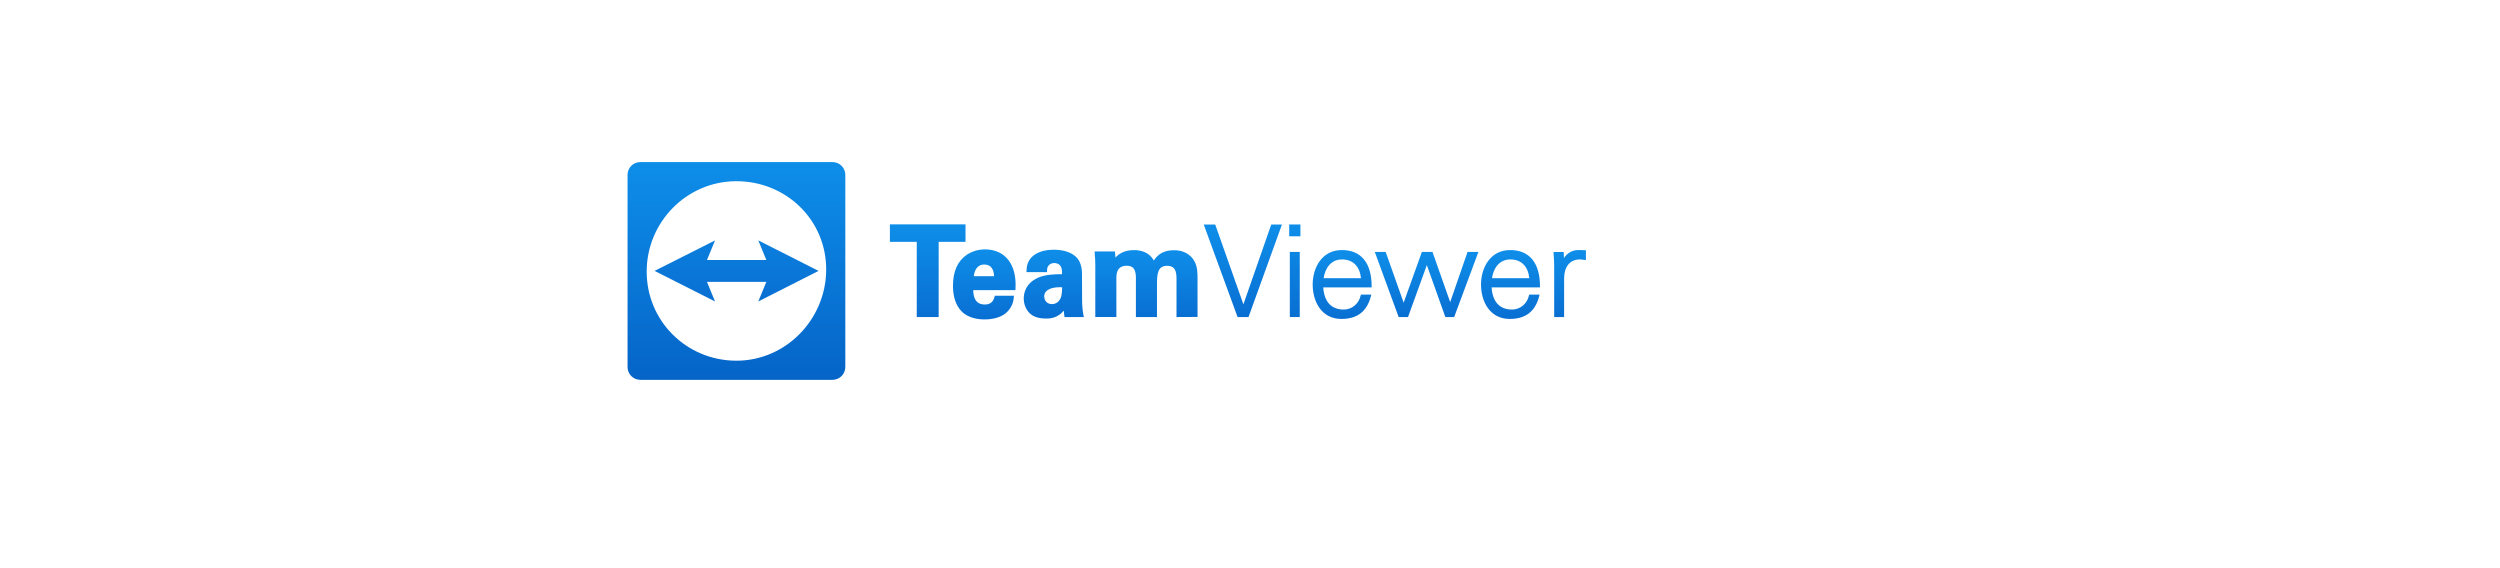 <?xml version="1.0" encoding="utf-8"?>
<!-- Generator: Adobe Illustrator 23.0.1, SVG Export Plug-In . SVG Version: 6.00 Build 0)  -->
<svg version="1.1" id="Ebene_4" xmlns="http://www.w3.org/2000/svg" xmlns:xlink="http://www.w3.org/1999/xlink" x="0px" y="0px"
	 viewBox="0 0 4507.2 1024.1" style="enable-background:new 0 0 4507.2 1024.1;" xml:space="preserve">
<style type="text/css">
	.st0{fill:url(#SVGID_1_);}
	.st1{fill:url(#SVGID_2_);}
	.st2{fill:url(#SVGID_3_);}
	.st3{fill:url(#SVGID_4_);}
	.st4{fill:url(#SVGID_5_);}
	.st5{fill:url(#SVGID_6_);}
	.st6{fill:url(#SVGID_7_);}
	.st7{fill:url(#SVGID_8_);}
	.st8{fill:url(#SVGID_9_);}
	.st9{fill:url(#SVGID_10_);}
	.st10{fill:url(#SVGID_11_);}
	.st11{fill:url(#SVGID_12_);}
</style>
<title>Logo-TeamViewer-2016</title>
<linearGradient id="SVGID_1_" gradientUnits="userSpaceOnUse" x1="1327.926" y1="478.41" x2="1327.926" y2="588.499" gradientTransform="matrix(1 0 0 -1 0 1021.89)">
	<stop  offset="0" style="stop-color:#096FD2"/>
	<stop  offset="1" style="stop-color:#0B7FDD"/>
</linearGradient>
<polygon class="st0" points="1289.2,433.4 1274.6,468.7 1381.6,468.7 1367.1,433.4 1475.7,488.4 1367.1,543.5 1381.6,508.2 
	1274.6,508.2 1289.1,543.5 1180.1,488.4 "/>
<linearGradient id="SVGID_2_" gradientUnits="userSpaceOnUse" x1="1327.644" y1="337.121" x2="1327.644" y2="729.726" gradientTransform="matrix(1 0 0 -1 0 1021.89)">
	<stop  offset="0" style="stop-color:#0564C8"/>
	<stop  offset="1" style="stop-color:#0E8EE9"/>
</linearGradient>
<path class="st1" d="M1501,684.8h-346.6c-12.7,0-23-10.3-23-23V315.2c0-12.7,10.3-23,23-23H1501c12.7,0,23,10.3,23,23v346.6
	C1523.9,674.5,1513.7,684.7,1501,684.8z M1326.2,326.7c-88.4,0.8-159.7,73.3-160.3,161.8c-0.6,90.1,71.7,161.7,161.8,161.8
	c88.6,0,160.3-73.6,161.8-161.8C1491,397.3,1417.3,325.9,1326.2,326.7z"/>
<g>
	
		<linearGradient id="SVGID_3_" gradientUnits="userSpaceOnUse" x1="1672.573" y1="450.285" x2="1672.573" y2="617.364" gradientTransform="matrix(1 0 0 -1 0 1021.89)">
		<stop  offset="0" style="stop-color:#096FD2"/>
		<stop  offset="1" style="stop-color:#0E8EE9"/>
	</linearGradient>
	<polygon class="st2" points="1652.8,571.6 1652.8,436 1604.4,436 1604.4,404.5 1740.7,404.5 1740.7,436 1692.3,436 1692.3,571.6 	
		"/>
	
		<linearGradient id="SVGID_4_" gradientUnits="userSpaceOnUse" x1="1774.423" y1="446.011" x2="1774.423" y2="572.16" gradientTransform="matrix(1 0 0 -1 0 1021.89)">
		<stop  offset="0" style="stop-color:#096FD2"/>
		<stop  offset="1" style="stop-color:#0E8EE9"/>
	</linearGradient>
	<path class="st3" d="M1774.9,575.9c-10.2,0-29.2-1.9-41.6-14.9c-10.1-10.6-15.2-26-15.2-45.9c0-25.6,8.3-44.3,24.6-55.6
		c9.7-6.4,21.1-9.9,33.2-9.9c12.7,0,35.7,3.7,47.9,28.7c8.2,16.7,7.3,34.9,7,42.7l-0.1,2.1h-76.1c0.3,11.7,3.3,25.9,20.9,25.9
		c9.6,0,15.3-4.5,17.6-14.1l0.4-1.7h34.5l-0.2,2.4c-0.4,4.6-1.3,15.5-11.4,26.1C1807.9,570.8,1792.8,575.9,1774.9,575.9z
		 M1792.2,497.9c-0.4-10.1-4-21-17.5-21c-14.6,0-18.2,13.2-19,21H1792.2L1792.2,497.9z"/>
	
		<linearGradient id="SVGID_5_" gradientUnits="userSpaceOnUse" x1="1899.972" y1="447.587" x2="1899.972" y2="571.715" gradientTransform="matrix(1 0 0 -1 0 1021.89)">
		<stop  offset="0" style="stop-color:#096FD2"/>
		<stop  offset="1" style="stop-color:#0E8EE9"/>
	</linearGradient>
	<path class="st4" d="M1886.2,574.3c-17.7,0-25.5-5.5-29.9-9.6c-6.7-6.7-10.6-16.4-10.6-26.6c0-9.6,3.3-27.1,25.4-37.3
		c13.5-6.1,32.3-6.5,43.7-6.5c0-5.9-0.3-8.8-1.5-12.2c-2.7-7.6-11.1-7.9-12.7-7.9c-4.5,0-8.5,2-10.8,5.3c-2.1,3.2-2.1,6.4-2.1,8.9
		v2.2h-37.1l0.1-2.3c0.2-5.7,0.7-19.1,13.7-28.5c8.9-6.4,20.9-9.6,35.7-9.6c10.8,0,30.6,2,42.2,15.4c8.4,10.1,8.4,24.6,8.4,29.3
		l0.2,45.7c0,10.7,0.9,20,2.6,28.3l0.6,2.7h-34.8l-0.3-1.9c-0.5-3.2-0.9-6.4-1-9.6C1905.7,574.3,1891.8,574.3,1886.2,574.3z
		 M1910.4,517.8c-13.5,0-27.8,4.3-27.8,16.5c0,6.7,4.4,14,14,14c4.8,0,9.4-2.1,12.5-5.8c5-6.2,5.7-13.9,5.8-24.6
		C1913.3,517.8,1911.8,517.8,1910.4,517.8L1910.4,517.8z"/>
	
		<linearGradient id="SVGID_6_" gradientUnits="userSpaceOnUse" x1="2066.315" y1="450.285" x2="2066.315" y2="570.799" gradientTransform="matrix(1 0 0 -1 0 1021.89)">
		<stop  offset="0" style="stop-color:#096FD2"/>
		<stop  offset="1" style="stop-color:#0E8EE9"/>
	</linearGradient>
	<path class="st5" d="M2121.1,571.6v-69c0-14.1-2.9-23.4-16.9-23.4c-16.9,0-18.3,14.4-18.3,33.3v59.1h-38v-69.7
		c0-11-1.3-22.8-16.5-22.8c-18.7,0-18.7,15.8-18.7,23.4v69h-38v-94.5c0-6.3-0.4-13-1.1-21.2l-0.2-2.4h36.7l0.9,11
		c5.2-5.8,15.1-13.5,33.3-13.5c12,0,27.5,3.4,35.9,18.8c7.9-12.5,19.8-18.6,36.3-18.6c23.4,0,33.4,13.5,36.6,19.4
		c6,9.7,5.9,23,5.9,32.7v68.2L2121.1,571.6L2121.1,571.6z"/>
	
		<linearGradient id="SVGID_7_" gradientUnits="userSpaceOnUse" x1="2240.701" y1="450.285" x2="2240.701" y2="617.137" gradientTransform="matrix(1 0 0 -1 0 1021.89)">
		<stop  offset="0" style="stop-color:#096FD2"/>
		<stop  offset="1" style="stop-color:#0E8EE9"/>
	</linearGradient>
	<polygon class="st6" points="2231.2,571.6 2170.2,404.8 2190.9,404.8 2241.7,548.7 2291.9,404.8 2311.2,404.8 2250.9,571.6 	"/>
	
		<linearGradient id="SVGID_8_" gradientUnits="userSpaceOnUse" x1="2334.405" y1="450.285" x2="2334.405" y2="617.137" gradientTransform="matrix(1 0 0 -1 0 1021.89)">
		<stop  offset="0" style="stop-color:#096FD2"/>
		<stop  offset="1" style="stop-color:#0E8EE9"/>
	</linearGradient>
	<path class="st7" d="M2325.4,571.6V454.2h17.9v117.4H2325.4z M2324.3,426v-21.3h20.2v21.3L2324.3,426L2324.3,426z"/>
	
		<linearGradient id="SVGID_9_" gradientUnits="userSpaceOnUse" x1="2419.809" y1="446.908" x2="2419.809" y2="571.018" gradientTransform="matrix(1 0 0 -1 0 1021.89)">
		<stop  offset="0" style="stop-color:#096FD2"/>
		<stop  offset="1" style="stop-color:#0E8EE9"/>
	</linearGradient>
	<path class="st8" d="M2418.3,575c-35.7,0-51.7-31.2-51.7-62.1c0-29.9,16.5-62.1,52.6-62.1c34.6,0,53.7,23.2,53.7,65.2v2.2h-87.2
		c0.7,13.6,6,39.9,36.9,39.9c14.7,0,27.2-10.4,30.5-25.3l0.4-1.7h18.8l-0.7,2.8C2464.4,561.6,2447,575,2418.3,575z M2453.7,501.5
		c-2.3-21.5-14.7-33.8-34.2-33.8c-21.1,0-30.9,17.7-33.1,33.8H2453.7z"/>
	
		<linearGradient id="SVGID_10_" gradientUnits="userSpaceOnUse" x1="2572.012" y1="450.285" x2="2572.012" y2="567.644" gradientTransform="matrix(1 0 0 -1 0 1021.89)">
		<stop  offset="0" style="stop-color:#096FD2"/>
		<stop  offset="1" style="stop-color:#0E8EE9"/>
	</linearGradient>
	<polygon class="st9" points="2605.8,571.6 2572.4,477.9 2538.5,571.6 2521.6,571.6 2478.6,454.2 2498.2,454.2 2530.6,545.7 
		2563.5,454.2 2582.6,454.2 2614.5,544.7 2645.8,454.2 2665.4,454.2 2621.7,571.6 	"/>
	
		<linearGradient id="SVGID_11_" gradientUnits="userSpaceOnUse" x1="2723.299" y1="446.908" x2="2723.299" y2="571.018" gradientTransform="matrix(1 0 0 -1 0 1021.89)">
		<stop  offset="0" style="stop-color:#096FD2"/>
		<stop  offset="1" style="stop-color:#0E8EE9"/>
	</linearGradient>
	<path class="st10" d="M2721.8,575c-35.7,0-51.7-31.2-51.7-62.1c0-29.9,16.5-62.1,52.6-62.1c34.6,0,53.7,23.2,53.7,65.2v2.2h-87.2
		c0.7,13.6,6,39.9,36.8,39.9c14.7,0,27.2-10.4,30.5-25.3l0.4-1.7h18.8l-0.7,2.8C2767.9,561.6,2750.5,575,2721.8,575z M2757.2,501.5
		c-2.3-21.5-14.7-33.8-34.2-33.8c-21.1,0-30.9,17.7-33.1,33.8H2757.2z"/>
	
		<linearGradient id="SVGID_12_" gradientUnits="userSpaceOnUse" x1="2829.981" y1="450.285" x2="2829.981" y2="571.098" gradientTransform="matrix(1 0 0 -1 0 1021.89)">
		<stop  offset="0" style="stop-color:#096FD2"/>
		<stop  offset="1" style="stop-color:#0E8EE9"/>
	</linearGradient>
	<path class="st11" d="M2802,571.6v-89.7c0.2-6.6-0.3-13.4-0.7-19.5c-0.1-2-0.3-3.9-0.4-5.8l-0.1-2.3h18.4l0.4,10.9
		c5.5-8.4,14.4-13.9,23.9-14.3c1.3-0.1,2.7-0.1,4-0.1c3.2,0,6.5,0.2,9.6,0.3l2.1,0.1l0,2.1v15.5l-2.4-0.2c-1.1-0.1-2.3-0.3-3.4-0.4
		c-1.6-0.3-3.1-0.4-4.7-0.5c-17.9,0-28.4,12.3-28.8,33.8v70.1H2802L2802,571.6z"/>
</g>
</svg>
